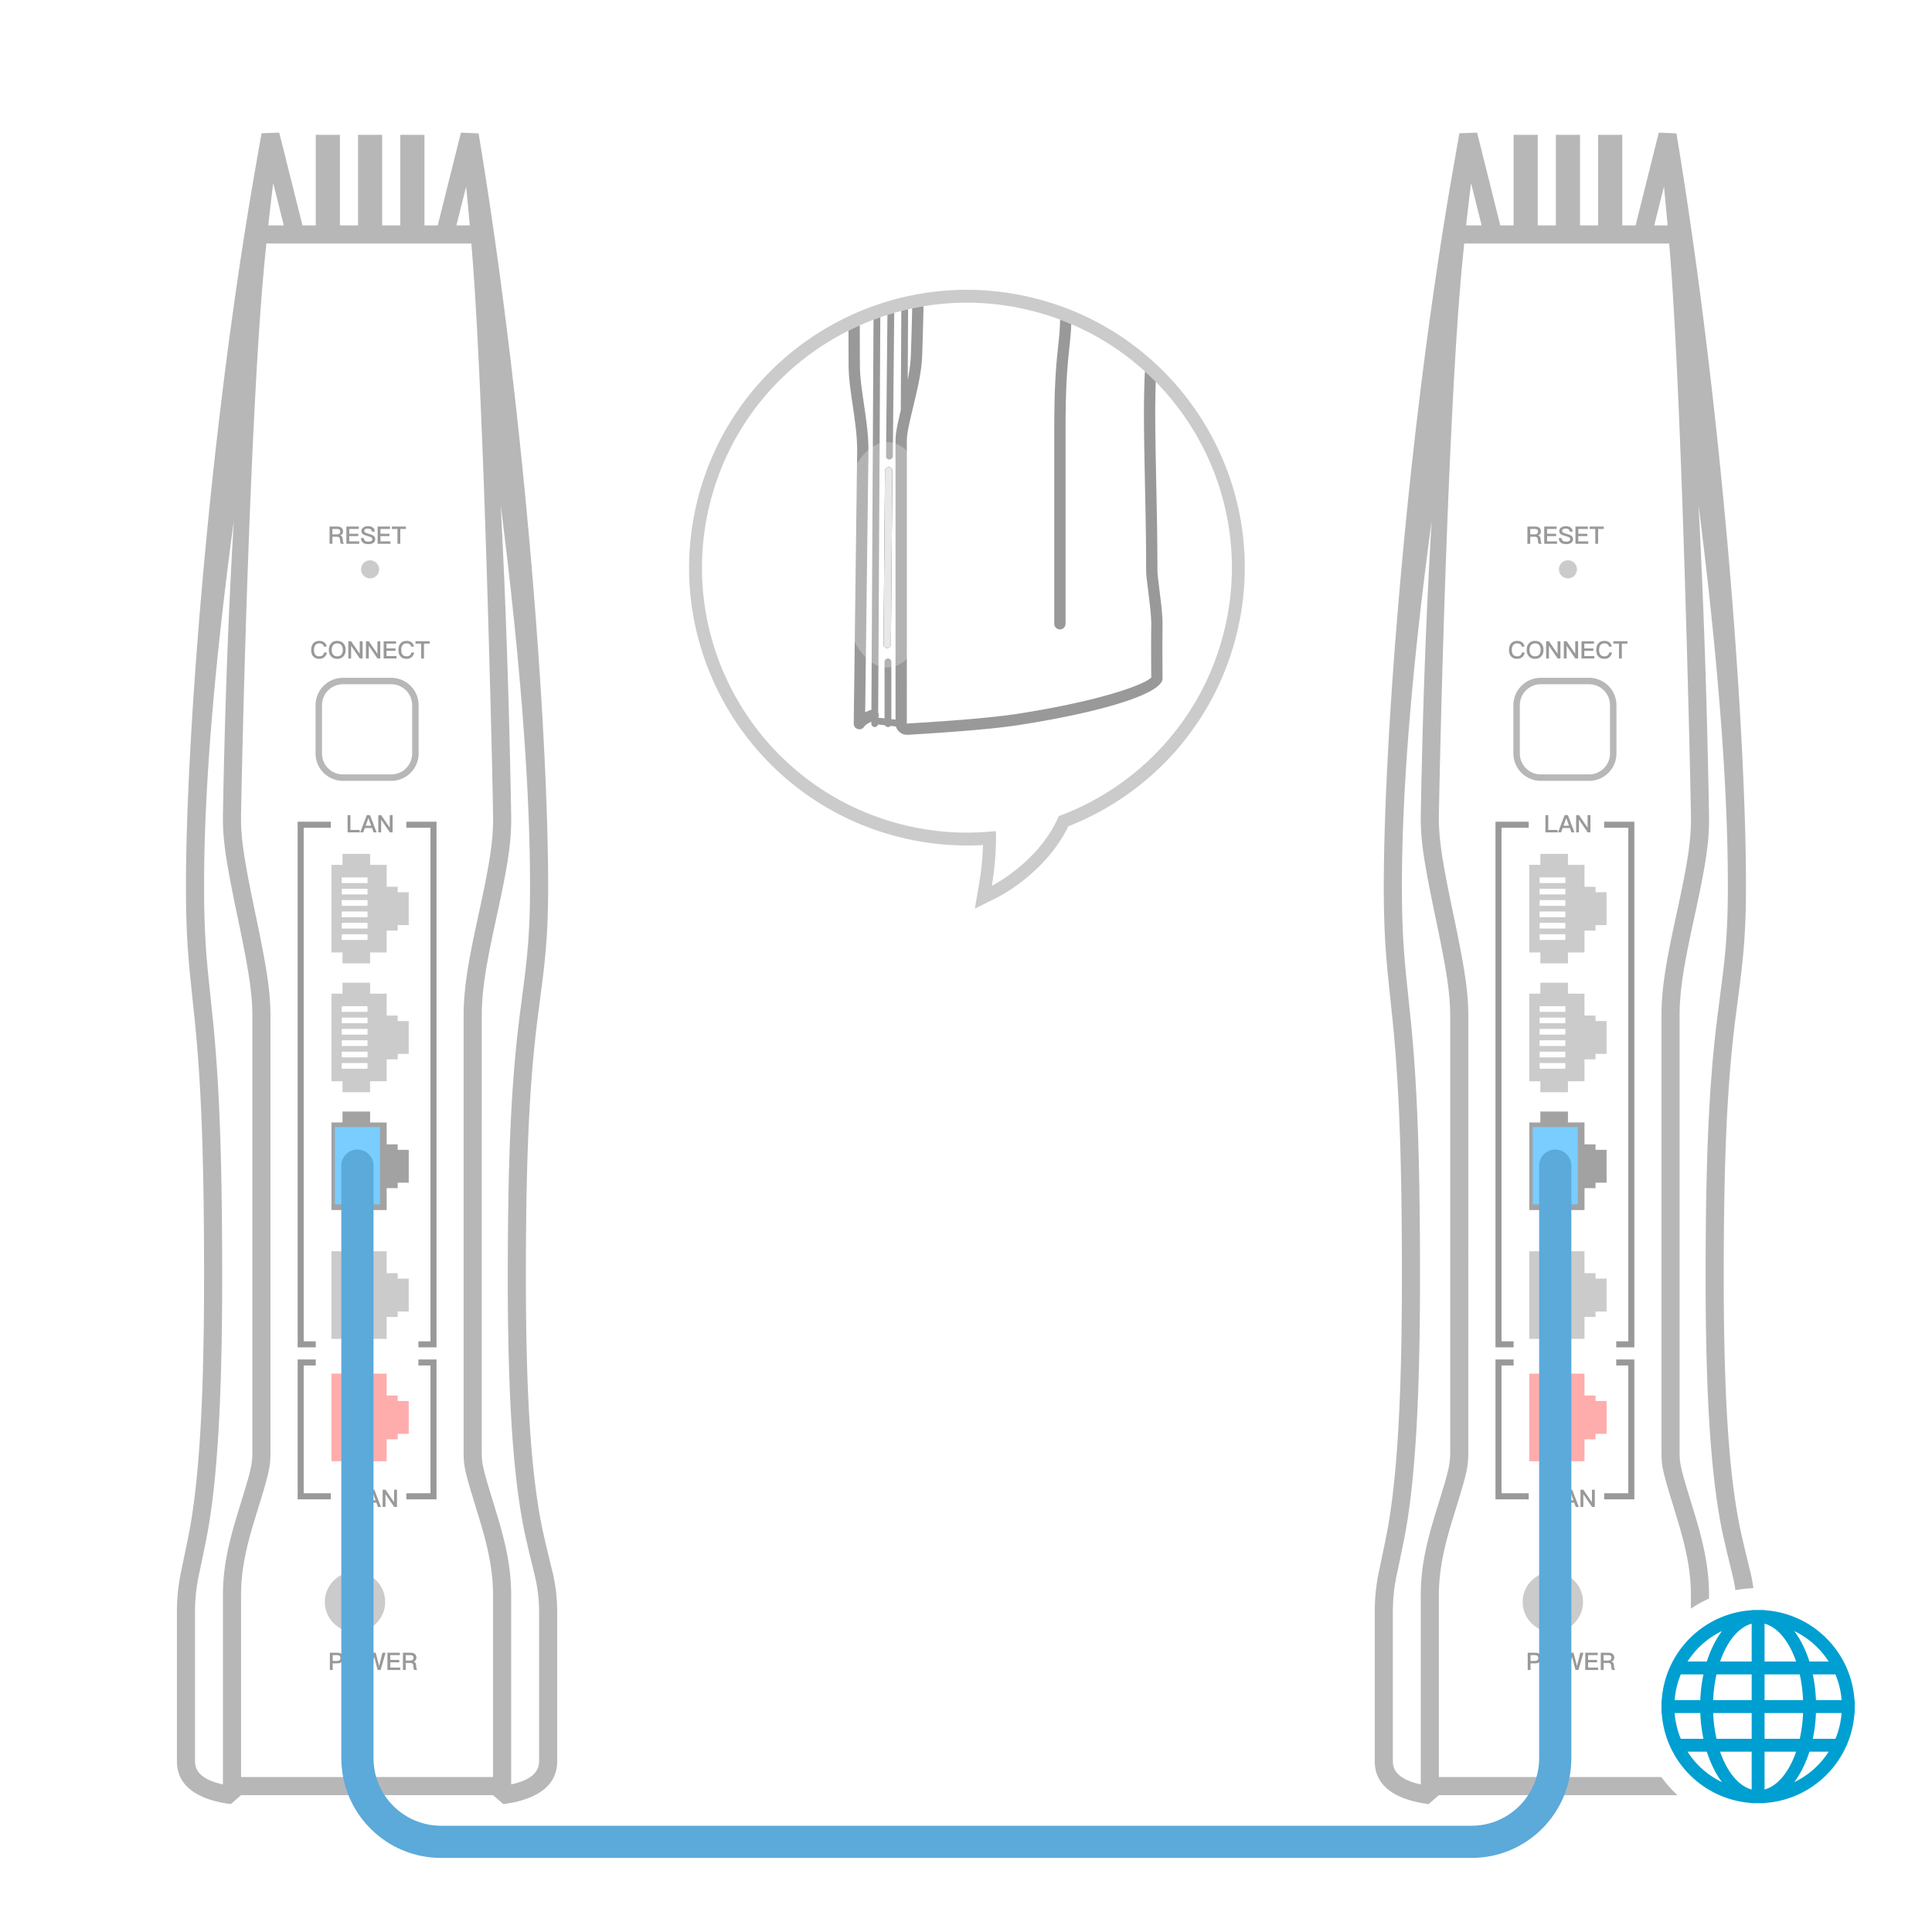 <svg width="300" height="300" xmlns="http://www.w3.org/2000/svg" xmlns:xlink="http://www.w3.org/1999/xlink"><defs><filter x="-438.2%" y="-21.4%" width="976.4%" height="142.8%" filterUnits="objectBoundingBox" id="a"><feOffset in="SourceAlpha" result="shadowOffsetOuter1"/><feGaussianBlur stdDeviation="2" in="shadowOffsetOuter1" result="shadowBlurOuter1"/><feColorMatrix values="0 0 0 0 1 0 0 0 0 1 0 0 0 0 1 0 0 0 0.976 0" in="shadowBlurOuter1"/></filter><filter x="-112.5%" y="-51.4%" width="325%" height="202.9%" filterUnits="objectBoundingBox" id="c"><feGaussianBlur stdDeviation="6" in="SourceGraphic"/></filter><path d="M31 27.545a.57.57 0 0 1 .559.483l.007.093-.229 26.929a.57.57 0 0 1-1.134.083l-.007-.093.229-26.93a.57.57 0 0 1 .575-.565Z" id="b"/></defs><g fill="none" fill-rule="evenodd"><g transform="translate(27.469 20.596)"><path d="m44.104 0 2.743.114.428 2.623C54.189 45.389 57.647 93.49 57.647 117.06c0 5.215-.218 8.927-.721 13.267l-.188 1.55-.83 6.455-.194 1.673-.14 1.298-.09.878c-.821 8.254-1.25 18.039-1.29 33.017l-.004 2.4.007 3.014.017 2.308c.146 15.626.955 25.633 2.32 32.815l.133.683.178.83c.557 2.533 1.525 6.408 1.59 6.707.422 1.98.618 3.743.618 5.946v22.981c0 3.74-2.989 5.944-8.368 6.665l-1.593-1.393H9.961l-1.593 1.393c-5.27-.706-8.245-2.836-8.364-6.438L0 252.882v-22.98c0-1.991.14-3.618.439-5.377l.112-.62.976-4.671c.188-.929.368-1.839.501-2.567l.101-.572.161-.99.162-1.075.158-1.135c.927-6.947 1.477-16.32 1.588-29.978l.014-2.304.007-3.015-.003-2.415-.012-3.137c-.076-13.77-.447-22.942-1.117-30.816l-.112-1.28-.195-2.04-.496-4.739-.298-2.93-.11-1.215-.102-1.263c-.24-3.136-.354-6.157-.367-9.973v-1.455C1.481 93.512 5.02 46.905 12.022 6.493l.66-3.775.465-2.624L15.896 0l3.6 14.403h2.067V.34h3.75v14.062h2.812V.34h3.75v14.062h2.813V.34h3.75v14.062h2.065L44.104 0ZM8.664 63.19l.168-2.876-.118.87C5.77 83.244 4.272 101.61 4.22 116.278v1.535c.016 4.44.171 7.77.506 11.506l.06.664.126 1.288.746 7.17.123 1.313c.732 8.087 1.14 17.372 1.23 31.5l.016 3.176.004 3.168-.006 3.081-.015 2.295c-.123 15.037-.777 24.967-1.889 32.228l-.054.35-.165 1.01-.158.884-.176.92c-.189.966-.41 2.048-.615 3.032l-.639 3.03-.101.563a27.33 27.33 0 0 0-.397 4.371l-.003.54v22.98c0 1.647 1.19 2.823 3.902 3.501l.277.067.156.034v-28.83c-.048-4.055.58-7.523 1.987-12.269l.18-.6 1.239-4.048.26-.875c.66-2.266.845-3.216.891-4.336l.013-.574v-67.736l-.004-.534c-.046-2.856-.466-5.827-1.48-10.92l-.3-1.49-1.05-5.073-.465-2.344-.185-.972c-.796-4.247-1.1-6.853-1.09-9.517l.005-.521.031-1.707.072-3.518.08-3.477c.28-11.517.696-22.33 1.249-32.44l.084-1.512Zm41.614-5.389.193 3.764.14 2.907c.573 12.194.993 25.413 1.262 39.658l.032 1.715c.072 4.022-.43 7.377-1.991 14.66l-.648 2.994c-1.322 6.134-1.897 9.787-1.93 13.39l.001 68.253.01.374.012.234c.071 1.162.344 2.262 1.335 5.539l1.045 3.423c1.527 5.073 2.216 8.716 2.166 12.943v28.829l.157-.034c2.907-.667 4.179-1.866 4.179-3.568v-22.98c0-1.819-.145-3.279-.458-4.876l-.13-.618-.934-3.858-.428-1.836a80.97 80.97 0 0 1-.416-1.913l-.168-.875-.126-.696c-1.43-8.105-2.204-19.523-2.204-37.632l.004-2.391.014-3.154.02-2.347c.135-13.302.635-22.22 1.506-30.029l.236-2.015.827-6.423.148-1.23c.441-3.813.657-7.113.696-11.453l.006-1.496-.005-1.566-.015-1.593c-.178-14.202-1.54-31.689-4.083-52.458l-.453-3.642Zm-4.556-40.586H13.895l-.213 2.099c-1.817 18.311-3.01 54.867-3.58 79.665l-.064 2.93-.077 3.986-.005.458c-.01 2.975.415 5.978 1.583 11.785l.284 1.39.678 3.263.39 1.91.204 1.026c.982 4.994 1.391 7.99 1.433 10.973l.003.516-.001 67.84-.005.341c-.034 1.606-.237 2.667-1.206 5.911l-.312 1.035-.825 2.683c-1.522 4.926-2.217 8.307-2.223 12.165l.002.447v27.702h39.131v-27.702c.047-3.903-.596-7.3-2.05-12.129l-1.316-4.32-.278-.945-.256-.902c-.585-2.123-.663-2.93-.67-4.369v-67.757c0-3.852.558-7.578 1.873-13.742l.855-3.963.486-2.327.197-.984c.91-4.618 1.213-7.295 1.16-10.305l-.077-4.035-.088-4.083-.103-4.334c-.592-23.416-1.627-58.826-3.103-76.228Zm-30.767-9.38a458.813 458.813 0 0 0-.762 6.568h2.404l-1.642-6.568Zm29.954.542-1.506 6.026h2.074a594.35 594.35 0 0 0-.423-4.544l-.145-1.482Z" fill-opacity=".7" fill="#999" fill-rule="nonzero"/><path d="M33.281 84.654h-7.5a4.25 4.25 0 0 0-4.25 4.25v7.5a4.25 4.25 0 0 0 4.25 4.25h7.5a4.25 4.25 0 0 0 4.25-4.25v-7.5a4.25 4.25 0 0 0-4.25-4.25Zm-7.5 1h7.5a3.25 3.25 0 0 1 3.25 3.25v7.5a3.25 3.25 0 0 1-3.25 3.25h-7.5a3.25 3.25 0 0 1-3.25-3.25v-7.5a3.25 3.25 0 0 1 3.25-3.25Z" fill-opacity=".7" fill="#999" fill-rule="nonzero"/><path d="M22.133 81.706c.288 0 .536-.082.742-.247.221-.177.36-.42.42-.735h-.428c-.052.202-.142.356-.27.457a.765.765 0 0 1-.468.139c-.293 0-.51-.094-.649-.274-.128-.169-.191-.412-.191-.727 0-.308.063-.548.195-.72.142-.195.352-.29.633-.29.188 0 .342.038.462.12.123.083.206.21.251.387h.428a.988.988 0 0 0-.353-.645c-.203-.165-.465-.247-.78-.247-.427 0-.754.138-.979.423-.198.248-.296.574-.296.972 0 .405.094.727.285.967.217.278.551.42.997.42Zm2.763 0c.409 0 .732-.131.968-.394.225-.25.337-.58.337-.993 0-.413-.112-.747-.337-.998-.236-.266-.559-.397-.968-.397-.412 0-.735.13-.967.4-.225.256-.334.586-.334.995 0 .405.109.735.334.99.232.262.555.397.967.397Zm0-.386c-.277 0-.495-.094-.645-.278-.146-.18-.217-.42-.217-.723 0-.308.071-.548.217-.728.154-.187.368-.281.645-.281.278 0 .491.086.642.266.146.18.22.428.22.743s-.074.558-.22.735c-.15.176-.364.266-.642.266Zm2.156.334v-1.958h.015l1.34 1.958h.427v-2.678h-.443v1.931h-.015l-1.324-1.93h-.438v2.677h.438Zm2.745 0v-1.958h.015l1.34 1.958h.427v-2.678h-.443v1.931h-.015l-1.323-1.93h-.44v2.677h.44Zm4.302 0v-.375h-1.556v-.81h1.402v-.375h-1.403v-.743h1.493v-.375h-1.931v2.678h1.995Zm1.582.052c.289 0 .537-.082.743-.247.221-.177.36-.42.42-.735h-.428c-.052.202-.142.356-.27.457a.765.765 0 0 1-.468.139c-.293 0-.51-.094-.65-.274-.127-.169-.19-.412-.19-.727 0-.308.063-.548.194-.72.143-.195.353-.29.634-.29.188 0 .342.038.462.12.123.083.206.21.25.387h.428a.988.988 0 0 0-.352-.645c-.203-.165-.465-.247-.78-.247-.428 0-.754.138-.979.423-.199.248-.296.574-.296.972 0 .405.093.727.285.967.217.278.551.42.997.42Zm2.685-.052V79.35h.878v-.375H37.05v.375h.878v2.303h.438ZM26.824 213.404l.525-2.014h.015l.521 2.014h.465l.772-2.678h-.494l-.503 2.036h-.015l-.529-2.036h-.453l-.53 2.036h-.014l-.503-2.036h-.495l.769 2.678h.469Zm2.786 0 .244-.672h1.121l.244.672h.468l-1.023-2.678h-.499l-1.024 2.678h.469Zm1.234-1.032h-.859l.424-1.173h.015l.42 1.173Zm1.545 1.032v-1.958h.015l1.338 1.958h.428v-2.678h-.443v1.931h-.014l-1.324-1.93h-.439v2.677h.439ZM28.39 108.654v-.375h-1.448v-2.303h-.435v2.678h1.882Zm.543 0 .244-.672h1.121l.244.672h.469l-1.024-2.678h-.499l-1.024 2.678h.47Zm1.234-1.032h-.859l.424-1.173h.015l.42 1.173Zm1.545 1.032v-1.958h.015l1.339 1.958h.427v-2.678h-.442v1.931h-.015l-1.324-1.93h-.439v2.677h.439ZM24.191 238.716v-1.027h.664c.652 0 .979-.278.979-.83 0-.547-.326-.82-.971-.82h-1.11v2.677h.438Zm.638-1.402h-.638v-.9h.638c.191 0 .334.033.424.105.09.067.138.18.138.34 0 .162-.045.278-.135.35-.09.067-.232.105-.427.105Zm2.569 1.455c.408 0 .73-.132.967-.394.225-.251.338-.581.338-.994 0-.412-.113-.746-.338-.997-.236-.267-.559-.398-.967-.398-.413 0-.735.131-.968.401-.225.255-.334.585-.334.994 0 .405.109.735.334.99.233.263.555.398.968.398Zm0-.387c-.278 0-.495-.093-.645-.277-.147-.18-.218-.42-.218-.724 0-.307.071-.547.218-.727.153-.188.367-.282.645-.282.277 0 .49.087.64.267.147.18.222.427.222.742s-.075.559-.221.735c-.15.176-.364.266-.642.266Zm2.71.334.526-2.014h.015l.521 2.014h.465l.772-2.677h-.494l-.503 2.036h-.015l-.529-2.036h-.453l-.53 2.036h-.014l-.503-2.036h-.495l.769 2.677h.469Zm4.576 0v-.375h-1.556v-.81h1.402v-.375h-1.403v-.742h1.493v-.375h-1.931v2.677h1.995Zm.851 0v-1.091h.694c.15 0 .266.03.345.097.075.064.12.17.135.315l.033.33c.016.15.053.267.117.35h.476a.651.651 0 0 1-.161-.395l-.045-.43c-.03-.263-.161-.417-.394-.47v-.007a.582.582 0 0 0 .341-.236.638.638 0 0 0 .113-.372c0-.255-.087-.45-.252-.585-.157-.123-.374-.183-.648-.183h-1.193v2.677h.439Zm.694-1.466h-.694v-.836h.694c.18 0 .311.03.394.097.082.064.123.169.123.315 0 .135-.041.24-.123.315-.09.071-.222.109-.394.109ZM24.144 63.841V62.75h.694c.15 0 .266.03.345.097.075.064.12.17.135.315l.034.33c.015.15.052.267.116.35h.476a.651.651 0 0 1-.16-.395l-.046-.43c-.03-.263-.161-.417-.394-.47v-.007a.582.582 0 0 0 .342-.236.638.638 0 0 0 .112-.372c0-.255-.086-.45-.251-.585-.158-.123-.375-.183-.649-.183h-1.192v2.677h.438Zm.694-1.466h-.694v-.836h.694c.18 0 .311.03.394.097.082.064.124.169.124.315 0 .135-.042.24-.124.315-.09.071-.221.109-.394.109Zm3.476 1.466v-.375h-1.556v-.81h1.403v-.375h-1.403v-.742h1.493v-.375h-1.932v2.677h1.995Zm1.403.053c.341 0 .607-.072.795-.207a.672.672 0 0 0 .281-.57c0-.247-.116-.438-.349-.577-.105-.06-.337-.15-.7-.263a3.768 3.768 0 0 1-.458-.165c-.128-.067-.188-.16-.188-.273 0-.128.053-.222.165-.278.09-.049.218-.071.386-.071.195 0 .345.034.443.109.097.07.169.19.206.356h.435c-.026-.293-.135-.51-.322-.649-.177-.131-.424-.195-.74-.195-.288 0-.524.064-.712.195a.635.635 0 0 0-.3.559c0 .236.102.416.308.54.079.045.285.12.615.225.296.09.469.15.521.176.165.083.251.195.251.338 0 .112-.06.198-.172.266a.953.953 0 0 1-.465.097c-.221 0-.383-.04-.488-.116-.116-.086-.187-.232-.217-.435h-.435c.019.341.142.589.367.746.184.128.443.192.773.192Zm3.446-.053v-.375h-1.556v-.81h1.402v-.375h-1.402v-.742h1.492v-.375h-1.93v2.677h1.994Zm1.523 0V61.54h.877v-.375H33.37v.375h.878v2.302h.439Z" fill="#999" fill-rule="nonzero"/><circle fill-opacity=".5" fill="#999" cx="30" cy="67.81" r="1.406"/><circle fill-opacity=".5" fill="#999" cx="27.656" cy="228.154" r="4.688"/><path d="M30 172v1.699l2.571.001.001 3.399 1.714.001v.85H36v5.1h-1.714v.85l-1.714-.001v3.401L30 187.299V189h-4.286l.001-1.701L24 187.3v-13.6l1.715-.001V172H30Zm-.4 12.474h-4v.883h4v-.883Zm0-1.766h-4v.883h4v-.883Zm0-1.766h-4v.883h4v-.883Zm0-1.767h-4v.883h4v-.883Zm0-1.766h-4v.883h4v-.883Zm0-1.766h-4v.883h4v-.883Z" fill-opacity=".5" fill="#999"/><path d="M30 152v1.699l2.571.001.001 3.399 1.714.001v.85H36v5.1h-1.714v.85l-1.714-.001v3.401L30 167.299V169h-4.286l.001-1.701L24 167.3v-13.6l1.715-.001V152H30Zm-.4 12.474h-4v.883h4v-.883Zm0-1.766h-4v.883h4v-.883Zm0-1.766h-4v.883h4v-.883Zm0-1.767h-4v.883h4v-.883Zm0-1.766h-4v.883h4v-.883Zm0-1.766h-4v.883h4v-.883Z" fill="#A2A2A2"/><path d="M30 132v1.699l2.571.001.001 3.399 1.714.001v.85H36v5.1h-1.714v.85l-1.714-.001v3.401L30 147.299V149h-4.286l.001-1.701L24 147.3v-13.6l1.715-.001V132H30Zm-.4 12.474h-4v.883h4v-.883Zm0-1.766h-4v.883h4v-.883Zm0-1.766h-4v.883h4v-.883Zm0-1.767h-4v.883h4v-.883Zm0-1.766h-4v.883h4v-.883Zm0-1.766h-4v.883h4v-.883ZM30 112v1.699l2.571.001.001 3.399 1.714.001v.85H36v5.1h-1.714v.85l-1.714-.001v3.401L30 127.299V129h-4.286l.001-1.701L24 127.3v-13.6l1.715-.001V112H30Zm-.4 12.474h-4v.883h4v-.883Zm0-1.766h-4v.883h4v-.883Zm0-1.766h-4v.883h4v-.883Zm0-1.767h-4v.883h4v-.883Zm0-1.766h-4v.883h4v-.883Zm0-1.766h-4v.883h4v-.883Z" fill-opacity=".5" fill="#999"/><path d="M30 191v1.699l2.571.001.001 3.399 1.714.001v.85H36v5.1h-1.714v.85l-1.714-.001v3.401L30 206.299V208h-4.286l.001-1.701L24 206.3v-13.6l1.715-.001V191H30Zm-.4 12.474h-4v.883h4v-.883Zm0-1.766h-4v.883h4v-.883Zm0-1.766h-4v.883h4v-.883Zm0-1.767h-4v.883h4v-.883Zm0-1.766h-4v.883h4v-.883Zm0-1.766h-4v.883h4v-.883Z" fill-opacity=".5" fill="#FF5B5B"/><path fill="#999" fill-rule="nonzero" d="M21.563 190.497v.938l-1.876-.001v19.844h4.22v.938H18.75v-21.719zM40.313 190.497v21.72h-4.688v-.938l3.75-.001v-19.844H37.5v-.937zM21.563 188.622v-.937h-1.876v-79.75h4.22v-.938H18.75v81.625zM40.313 188.622v-81.625h-4.688v.938h3.75v79.75H37.5v.937z"/></g><g transform="translate(213.469 20.596)"><path d="m44.104 0 2.743.114.428 2.623C54.189 45.389 57.647 93.49 57.647 117.06c0 5.215-.218 8.927-.721 13.267l-.188 1.55-.83 6.455-.194 1.673-.14 1.298-.09.878c-.821 8.254-1.25 18.039-1.29 33.017l-.004 2.4.007 3.014.017 2.308c.146 15.626.955 25.633 2.32 32.815l.133.683.178.83c.557 2.533 1.525 6.408 1.59 6.707.15.704.27 1.38.365 2.058-.953.035-1.886.143-2.796.317-.06-.43-.134-.862-.221-1.304l-.13-.618-.934-3.858-.428-1.836a80.97 80.97 0 0 1-.416-1.913l-.168-.875-.126-.696c-1.43-8.105-2.204-19.523-2.204-37.632l.004-2.391.014-3.154.02-2.347c.135-13.302.635-22.22 1.506-30.029l.236-2.015.827-6.423.148-1.23c.441-3.813.657-7.113.696-11.453l.006-1.496-.005-1.566-.015-1.593c-.178-14.202-1.54-31.689-4.083-52.458l-.453-3.642.193 3.764.14 2.907c.573 12.194.993 25.413 1.262 39.658l.032 1.715c.072 4.022-.43 7.377-1.991 14.66l-.648 2.994c-1.322 6.134-1.897 9.787-1.93 13.39l.001 68.253.01.374.012.234c.071 1.162.344 2.262 1.335 5.539l1.045 3.423c1.524 5.062 2.213 8.7 2.166 12.915-.987.444-1.927.973-2.813 1.576v-1.565c.047-3.903-.596-7.3-2.05-12.129l-1.316-4.32-.278-.945-.256-.902c-.585-2.123-.663-2.93-.67-4.369v-67.757c0-3.852.558-7.578 1.873-13.742l.855-3.963.486-2.327.197-.984c.91-4.618 1.213-7.295 1.16-10.305l-.077-4.035-.088-4.083-.103-4.334c-.592-23.416-1.627-58.826-3.103-76.228H13.895l-.213 2.099C12.65 29.718 11.82 46.012 11.19 62.693l-.111 3.005c-.424 11.695-.75 23.418-.976 33.281l-.064 2.93-.077 3.986-.005.458c-.01 2.975.415 5.978 1.583 11.785l.284 1.39.678 3.263.39 1.91.204 1.026c.982 4.994 1.391 7.99 1.433 10.973l.003.516-.001 67.84-.005.341c-.034 1.606-.237 2.667-1.206 5.911l-.312 1.035-.825 2.683c-1.522 4.926-2.217 8.307-2.223 12.165l.002.447v27.702h34.546a18.605 18.605 0 0 0 2.51 2.813H9.96l-1.593 1.394c-5.27-.706-8.245-2.836-8.364-6.438L0 252.882v-22.98c0-1.991.14-3.618.439-5.377l.112-.62.976-4.671c.188-.929.368-1.839.501-2.567l.101-.572.161-.99.162-1.075.158-1.135c.927-6.947 1.477-16.32 1.588-29.978l.014-2.304.007-3.015-.003-2.415-.012-3.137c-.076-13.77-.447-22.942-1.117-30.816l-.112-1.28-.195-2.04-.496-4.739-.298-2.93-.11-1.215-.102-1.263c-.24-3.136-.354-6.157-.367-9.973v-1.455C1.481 93.512 5.02 46.905 12.022 6.493l.66-3.775.465-2.624L15.896 0l3.6 14.403h2.067V.34h3.75v14.062h2.812V.34h3.75v14.062h2.813V.34h3.75v14.062h2.065L44.104 0ZM8.832 60.314l-.118.87C5.77 83.244 4.272 101.61 4.22 116.278v1.535c.016 4.44.171 7.77.506 11.506l.06.664.126 1.288.746 7.17.123 1.313c.732 8.087 1.14 17.372 1.23 31.5l.016 3.176.004 3.168-.006 3.081-.015 2.295c-.123 15.037-.777 24.967-1.889 32.228l-.054.35-.165 1.01-.158.884-.176.92c-.189.966-.41 2.048-.615 3.032l-.639 3.03-.101.563a27.33 27.33 0 0 0-.397 4.371l-.003.54v22.98c0 1.647 1.19 2.823 3.902 3.501l.277.067.156.034v-28.83c-.048-4.055.58-7.523 1.987-12.269l.18-.6 1.239-4.048.26-.875c.66-2.266.845-3.216.891-4.336l.013-.574v-67.736l-.004-.534c-.046-2.856-.466-5.827-1.48-10.92l-.3-1.49-1.05-5.073-.465-2.344-.185-.972c-.796-4.247-1.1-6.853-1.09-9.517l.005-.521.031-1.707.072-3.518.08-3.477c.28-11.517.696-22.33 1.249-32.44l.084-1.512.167-2.877Zm6.123-52.48a458.813 458.813 0 0 0-.762 6.57l2.404-.001-1.642-6.568Zm29.954.543-1.506 6.026h2.074a594.35 594.35 0 0 0-.423-4.544l-.145-1.482Z" fill-opacity=".7" fill="#999" fill-rule="nonzero"/><path d="M33.281 84.654h-7.5a4.25 4.25 0 0 0-4.25 4.25v7.5a4.25 4.25 0 0 0 4.25 4.25h7.5a4.25 4.25 0 0 0 4.25-4.25v-7.5a4.25 4.25 0 0 0-4.25-4.25Zm-7.5 1h7.5a3.25 3.25 0 0 1 3.25 3.25v7.5a3.25 3.25 0 0 1-3.25 3.25h-7.5a3.25 3.25 0 0 1-3.25-3.25v-7.5a3.25 3.25 0 0 1 3.25-3.25Z" fill-opacity=".7" fill="#999" fill-rule="nonzero"/><path d="M22.133 81.706c.288 0 .536-.082.742-.247.221-.177.36-.42.42-.735h-.428c-.052.202-.142.356-.27.457a.765.765 0 0 1-.468.139c-.293 0-.51-.094-.649-.274-.128-.169-.191-.412-.191-.727 0-.308.063-.548.195-.72.142-.195.352-.29.633-.29.188 0 .342.038.462.12.123.083.206.21.251.387h.428a.988.988 0 0 0-.353-.645c-.203-.165-.465-.247-.78-.247-.427 0-.754.138-.979.423-.198.248-.296.574-.296.972 0 .405.094.727.285.967.217.278.551.42.997.42Zm2.763 0c.409 0 .732-.131.968-.394.225-.25.337-.58.337-.993 0-.413-.112-.747-.337-.998-.236-.266-.559-.397-.968-.397-.412 0-.735.13-.967.4-.225.256-.334.586-.334.995 0 .405.109.735.334.99.232.262.555.397.967.397Zm0-.386c-.277 0-.495-.094-.645-.278-.146-.18-.217-.42-.217-.723 0-.308.071-.548.217-.728.154-.187.368-.281.645-.281.278 0 .491.086.642.266.146.18.22.428.22.743s-.074.558-.22.735c-.15.176-.364.266-.642.266Zm2.156.334v-1.958h.015l1.34 1.958h.427v-2.678h-.443v1.931h-.015l-1.324-1.93h-.438v2.677h.438Zm2.745 0v-1.958h.015l1.34 1.958h.427v-2.678h-.443v1.931h-.015l-1.323-1.93h-.44v2.677h.44Zm4.302 0v-.375h-1.556v-.81h1.402v-.375h-1.403v-.743h1.493v-.375h-1.931v2.678h1.995Zm1.582.052c.289 0 .537-.082.743-.247.221-.177.36-.42.42-.735h-.428c-.052.202-.142.356-.27.457a.765.765 0 0 1-.468.139c-.293 0-.51-.094-.65-.274-.127-.169-.19-.412-.19-.727 0-.308.063-.548.194-.72.143-.195.353-.29.634-.29.188 0 .342.038.462.12.123.083.206.21.25.387h.428a.988.988 0 0 0-.352-.645c-.203-.165-.465-.247-.78-.247-.428 0-.754.138-.979.423-.199.248-.296.574-.296.972 0 .405.093.727.285.967.217.278.551.42.997.42Zm2.685-.052V79.35h.878v-.375H37.05v.375h.878v2.303h.438ZM26.824 213.404l.525-2.014h.015l.521 2.014h.465l.772-2.678h-.494l-.503 2.036h-.015l-.529-2.036h-.453l-.53 2.036h-.014l-.503-2.036h-.495l.769 2.678h.469Zm2.786 0 .244-.672h1.121l.244.672h.468l-1.023-2.678h-.499l-1.024 2.678h.469Zm1.234-1.032h-.859l.424-1.173h.015l.42 1.173Zm1.545 1.032v-1.958h.015l1.338 1.958h.428v-2.678h-.443v1.931h-.014l-1.324-1.93h-.439v2.677h.439ZM28.39 108.654v-.375h-1.448v-2.303h-.435v2.678h1.882Zm.543 0 .244-.672h1.121l.244.672h.469l-1.024-2.678h-.499l-1.024 2.678h.47Zm1.234-1.032h-.859l.424-1.173h.015l.42 1.173Zm1.545 1.032v-1.958h.015l1.339 1.958h.427v-2.678h-.442v1.931h-.015l-1.324-1.93h-.439v2.677h.439ZM24.191 238.716v-1.027h.664c.652 0 .979-.278.979-.83 0-.547-.326-.82-.971-.82h-1.11v2.677h.438Zm.638-1.402h-.638v-.9h.638c.191 0 .334.033.424.105.09.067.138.18.138.34 0 .162-.045.278-.135.35-.09.067-.232.105-.427.105Zm2.569 1.455c.408 0 .73-.132.967-.394.225-.251.338-.581.338-.994 0-.412-.113-.746-.338-.997-.236-.267-.559-.398-.967-.398-.413 0-.735.131-.968.401-.225.255-.334.585-.334.994 0 .405.109.735.334.99.233.263.555.398.968.398Zm0-.387c-.278 0-.495-.093-.645-.277-.147-.18-.218-.42-.218-.724 0-.307.071-.547.218-.727.153-.188.367-.282.645-.282.277 0 .49.087.64.267.147.18.222.427.222.742s-.075.559-.221.735c-.15.176-.364.266-.642.266Zm2.71.334.526-2.014h.015l.521 2.014h.465l.772-2.677h-.494l-.503 2.036h-.015l-.529-2.036h-.453l-.53 2.036h-.014l-.503-2.036h-.495l.769 2.677h.469Zm4.576 0v-.375h-1.556v-.81h1.402v-.375h-1.403v-.742h1.493v-.375h-1.931v2.677h1.995Zm.851 0v-1.091h.694c.15 0 .266.03.345.097.075.064.12.17.135.315l.033.33c.016.15.053.267.117.35h.476a.651.651 0 0 1-.161-.395l-.045-.43c-.03-.263-.161-.417-.394-.47v-.007a.582.582 0 0 0 .341-.236.638.638 0 0 0 .113-.372c0-.255-.087-.45-.252-.585-.157-.123-.374-.183-.648-.183h-1.193v2.677h.439Zm.694-1.466h-.694v-.836h.694c.18 0 .311.03.394.097.082.064.123.169.123.315 0 .135-.041.24-.123.315-.09.071-.222.109-.394.109ZM24.144 63.841V62.75h.694c.15 0 .266.03.345.097.075.064.12.17.135.315l.034.33c.015.15.052.267.116.35h.476a.651.651 0 0 1-.16-.395l-.046-.43c-.03-.263-.161-.417-.394-.47v-.007a.582.582 0 0 0 .342-.236.638.638 0 0 0 .112-.372c0-.255-.086-.45-.251-.585-.158-.123-.375-.183-.649-.183h-1.192v2.677h.438Zm.694-1.466h-.694v-.836h.694c.18 0 .311.03.394.097.082.064.124.169.124.315 0 .135-.042.24-.124.315-.09.071-.221.109-.394.109Zm3.476 1.466v-.375h-1.556v-.81h1.403v-.375h-1.403v-.742h1.493v-.375h-1.932v2.677h1.995Zm1.403.053c.341 0 .607-.072.795-.207a.672.672 0 0 0 .281-.57c0-.247-.116-.438-.349-.577-.105-.06-.337-.15-.7-.263a3.768 3.768 0 0 1-.458-.165c-.128-.067-.188-.16-.188-.273 0-.128.053-.222.165-.278.09-.049.218-.071.386-.071.195 0 .345.034.443.109.097.07.169.19.206.356h.435c-.026-.293-.135-.51-.322-.649-.177-.131-.424-.195-.74-.195-.288 0-.524.064-.712.195a.635.635 0 0 0-.3.559c0 .236.102.416.308.54.079.045.285.12.615.225.296.09.469.15.521.176.165.083.251.195.251.338 0 .112-.06.198-.172.266a.953.953 0 0 1-.465.097c-.221 0-.383-.04-.488-.116-.116-.086-.187-.232-.217-.435h-.435c.019.341.142.589.367.746.184.128.443.192.773.192Zm3.446-.053v-.375h-1.556v-.81h1.402v-.375h-1.402v-.742h1.492v-.375h-1.93v2.677h1.994Zm1.523 0V61.54h.877v-.375H33.37v.375h.878v2.302h.439Z" fill="#999" fill-rule="nonzero"/><circle fill-opacity=".5" fill="#999" cx="30" cy="67.81" r="1.406"/><circle fill-opacity=".5" fill="#999" cx="27.656" cy="228.154" r="4.688"/><path d="M30 172v1.699l2.571.001.001 3.399 1.714.001v.85H36v5.1h-1.714v.85l-1.714-.001v3.401L30 187.299V189h-4.286l.001-1.701L24 187.3v-13.6l1.715-.001V172H30Zm-.4 12.474h-4v.883h4v-.883Zm0-1.766h-4v.883h4v-.883Zm0-1.766h-4v.883h4v-.883Zm0-1.767h-4v.883h4v-.883Zm0-1.766h-4v.883h4v-.883Zm0-1.766h-4v.883h4v-.883Z" fill-opacity=".5" fill="#999"/><path d="M30 152v1.699l2.571.001.001 3.399 1.714.001v.85H36v5.1h-1.714v.85l-1.714-.001v3.401L30 167.299V169h-4.286l.001-1.701L24 167.3v-13.6l1.715-.001V152H30Zm-.4 12.474h-4v.883h4v-.883Zm0-1.766h-4v.883h4v-.883Zm0-1.766h-4v.883h4v-.883Zm0-1.767h-4v.883h4v-.883Zm0-1.766h-4v.883h4v-.883Zm0-1.766h-4v.883h4v-.883Z" fill="#A2A2A2"/><path d="M30 132v1.699l2.571.001.001 3.399 1.714.001v.85H36v5.1h-1.714v.85l-1.714-.001v3.401L30 147.299V149h-4.286l.001-1.701L24 147.3v-13.6l1.715-.001V132H30Zm-.4 12.474h-4v.883h4v-.883Zm0-1.766h-4v.883h4v-.883Zm0-1.766h-4v.883h4v-.883Zm0-1.767h-4v.883h4v-.883Zm0-1.766h-4v.883h4v-.883Zm0-1.766h-4v.883h4v-.883ZM30 112v1.699l2.571.001.001 3.399 1.714.001v.85H36v5.1h-1.714v.85l-1.714-.001v3.401L30 127.299V129h-4.286l.001-1.701L24 127.3v-13.6l1.715-.001V112H30Zm-.4 12.474h-4v.883h4v-.883Zm0-1.766h-4v.883h4v-.883Zm0-1.766h-4v.883h4v-.883Zm0-1.767h-4v.883h4v-.883Zm0-1.766h-4v.883h4v-.883Zm0-1.766h-4v.883h4v-.883Z" fill-opacity=".5" fill="#999"/><path d="M30 191v1.699l2.571.001.001 3.399 1.714.001v.85H36v5.1h-1.714v.85l-1.714-.001v3.401L30 206.299V208h-4.286l.001-1.701L24 206.3v-13.6l1.715-.001V191H30Zm-.4 12.474h-4v.883h4v-.883Zm0-1.766h-4v.883h4v-.883Zm0-1.766h-4v.883h4v-.883Zm0-1.767h-4v.883h4v-.883Zm0-1.766h-4v.883h4v-.883Zm0-1.766h-4v.883h4v-.883Z" fill-opacity=".5" fill="#FF5B5B"/><path fill="#999" fill-rule="nonzero" d="M21.563 190.497v.938l-1.876-.001v19.844h4.22v.938H18.75v-21.719zM40.313 190.497v21.72h-4.688v-.938l3.75-.001v-19.844H37.5v-.937zM21.563 188.622v-.937h-1.876v-79.75h4.22v-.938H18.75v81.625zM40.313 188.622v-81.625h-4.688v.938h3.75v79.75H37.5v.937z"/></g><path d="M281.98 264a23.583 23.583 0 0 0-.492-3.999h3.515c.522 1.246.853 2.592.96 4h-3.983Zm-.492 6.003c.268-1.266.44-2.608.492-4.003h3.98a12.834 12.834 0 0 1-.957 4.003h-3.515Zm-.522 2h2.991a13.073 13.073 0 0 1-5.347 4.728c.967-1.286 1.772-2.893 2.356-4.729Zm-6.965 0h4.9c-1.075 3.113-2.847 5.32-4.9 5.87v-5.87Zm0-6.003h5.98a22.26 22.26 0 0 1-.52 4.003H274V266Zm0-5.999h5.46c.284 1.246.457 2.592.52 4H274v-4Zm0-7.873c2.053.549 3.825 2.758 4.9 5.87H274v-5.87Zm6.965 5.87c-.584-1.834-1.385-3.445-2.356-4.729a13.087 13.087 0 0 1 5.347 4.729h-2.99Zm-8.967 0h-4.9c1.075-3.112 2.845-5.321 4.9-5.87v5.87Zm0 6.002h-5.98c.059-1.407.236-2.753.518-3.999H272v4Zm0 6.003h-5.462a22.446 22.446 0 0 1-.518-4.003H272v4.003Zm0 7.87c-2.055-.55-3.825-2.757-4.9-5.87h4.9v5.87Zm-6.963-5.87c.584 1.835 1.387 3.446 2.354 4.728a13.066 13.066 0 0 1-5.349-4.729h2.995ZM264.02 266c.055 1.395.224 2.737.492 4.003h-3.517a13.005 13.005 0 0 1-.957-4.003h3.982Zm.492-5.999a23.79 23.79 0 0 0-.492 4h-3.982c.106-1.408.439-2.754.957-4h3.517Zm.526-2.003h-2.997a13.08 13.08 0 0 1 5.349-4.729c-.965 1.284-1.768 2.895-2.352 4.729ZM287.964 264c-.492-7.49-6.476-13.476-13.963-13.968V250h-2.002v.032c-7.487.492-13.473 6.478-13.965 13.968H258v2h.034c.492 7.49 6.478 13.474 13.965 13.966V280h2.002v-.034c7.487-.492 13.471-6.476 13.963-13.966H288v-2h-.036Z" fill="#009FD1"/><g transform="translate(107 45)"><path d="M1.25 32.877c-5.67 23.137 8.489 46.49 31.627 52.163l.709.167a43.124 43.124 0 0 0 11.423 1.042l.632-.033-.015.442a45.193 45.193 0 0 1-.586 5.546l-.67 3.893 3.66-1.827.29-.156.342-.194.388-.23.43-.268.472-.306a28.86 28.86 0 0 0 4.343-3.517l.39-.394c1.674-1.722 3.072-3.622 4.11-5.708l.09-.192.168-.064c12.864-5.112 22.62-16.09 25.987-29.829C90.711 30.275 76.551 6.921 53.413 1.25 30.275-4.421 6.921 9.739 1.25 32.877ZM52.937 3.193c22.065 5.408 35.569 27.68 30.16 49.743-3.376 13.773-13.322 24.21-25.686 28.793-1.217 2.821-3.087 5.096-4.906 6.819l-.454.419c-.15.136-.3.268-.449.396l-.442.373-.433.35-.212.166-.414.315-.201.149-.39.28-.371.257-.515.342-.459.29-.393.237-.62.349-.141.073c.456-2.645.73-5.962.627-8.5a41.06 41.06 0 0 1-14.285-.946c-22.065-5.41-35.569-27.68-30.16-49.745C8.6 11.288 30.873-2.216 52.937 3.193Z" fill-opacity=".5" fill="#999" fill-rule="nonzero"/><path d="m36.402 2.556-.02 1.063-.015.646-.015.649-.072 2.618-.086 2.658c-.036 1.032-.165 2.136-.38 3.365l-.098.534-.116.587-.127.605-.142.642-.162.7-.682 2.866-.255 1.113-.151.712-.087.45-.067.394-.05.35-.033.32-.015.202-.015.4-.002 43.898.017.016.022.005.324-.02.322-.018 2.481-.156 2.322-.158 1.636-.12 1.546-.12 1.922-.164 1.336-.124 1.245-.126 1.156-.126 1.065-.128.975-.13.6-.086.976-.153c.46-.074.914-.149 1.363-.225l.67-.114 1.318-.234 1.285-.24 1.252-.246 1.216-.251c.749-.158 1.475-.319 2.179-.482l.695-.163 1.079-.264 1.036-.267c.811-.215 1.58-.432 2.302-.65l.533-.163.733-.235c.237-.078.466-.156.687-.233l.325-.115.613-.228a17.804 17.804 0 0 0 1.732-.756 5.54 5.54 0 0 0 .832-.506l.087-.071.028-.024c.015-.012.025-.018.031-.016l.008.01.003.023-.013-1.97-.008-3.131.008-1.822.016-1.402v-.107l-.002-.11-.016-.466-.006-.124-.007-.127-.036-.539-.051-.592-.065-.648-.08-.708-.38-3.116-.1-.912-.04-.505-.01-.272-.014-3.223-.023-2.25-.045-2.904-.11-5.542-.11-5.84-.035-2.837-.007-2.366.01-1.42.024-1.368.029-1.143.035-1.05.039-.749.024-.352c.575.522 1.134 1.06 1.676 1.612l-.029.893-.018.753-.015.75-.018 1.532-.003.803v.757l.017 2.314.047 3.163.22 11.33.043 3.487.012 1.849.003 1.647.004.175.019.328.064.66.434 3.593.083.741.068.68.053.625.011.148.01.145.031.55.006.13.004.127.008.485-.006.527-.015 1.73v2.92l.02 3.226c0 .498-.425 1.02-1.22 1.555l-.19.124-.305.183-.162.092-.17.091-.36.184-.189.093-.4.184-.425.186-.452.185-.117.046-.118.046-.49.186-.513.185-.538.185-.562.184-.585.184-.608.183-.63.183-.652.182-1.018.27-.704.18-1.095.266-.754.175-1.167.26-.801.172-1.235.254-1.274.249-.87.163-1.334.24-1.37.235-.93.153-.946.15-.591.088-.63.089-1.02.13-1.11.13-1.2.128-.85.084-1.818.168-1.469.123-2.098.163-1.678.12-2.378.159-2.538.155a1.804 1.804 0 0 1-1.836-1.292l-.842-.094a.525.525 0 0 1-.86-.095l-1.08-.12a.527.527 0 0 1-.42.388l-.094.008a.526.526 0 0 1-.515-.435l-.008-.095v-.281c-.517.218-.87.454-1.065.688l-.064.085c-.464.693-1.52.401-1.6-.389l-.005-.11.532-42.297-.004-.51-.013-.503-.022-.504-.03-.51-.042-.526-.051-.55-.063-.579-.074-.617-.185-1.38-.422-2.92-.152-1.13-.089-.735-.068-.661-.036-.411-.04-.589-.026-.574-.01-.386-.003-.396-.015-5.23c.578-.29 1.164-.566 1.755-.828v1.012l.006 2.977.008 2.06.008.555.012.362.017.347.022.354.046.556.04.394.073.643.126.979.119.85.37 2.546.146 1.084.12.974.064.6.053.571.042.55.032.534.023.53.007.264.009.536.001.272-.511 40.52.16-.075c.163-.072.336-.141.516-.207l.278-.096.016-.005.327-60.56c.35-.132.7-.26 1.054-.382l-.33 61.4a.886.886 0 0 1-.003.764l-.002.01.996.11v-8.768a.526.526 0 0 1 1.045-.094l.008.094v8.885l.65.072V23.517c.001-.096.003-.19.006-.282l.01-.275.015-.22.03-.328.046-.35.085-.523.119-.613.157-.731.347-1.499.086-15.413c.35-.09.7-.175 1.053-.255l-.061 10.946.042-.212c.227-1.194.371-2.253.43-3.223l.019-.41.022-.666.022-.663.079-2.627.017-.65.017-.649.044-1.985a40.92 40.92 0 0 1 1.76-.333Zm22.944 2.772-.017.409c-.019.388-.044.775-.077 1.176l-.08.872-.26 2.515-.065.682-.088 1.044-.052.715-.069 1.111-.04.773-.034.802-.043 1.27-.022.897-.024 1.429-.01 1.015-.006 1.627V51.85a.877.877 0 0 1-1.748.11l-.006-.11V21.102l.01-1.603.02-1.485.02-.93.04-1.318.052-1.236.062-1.168.049-.748.081-1.085.093-1.054.32-3.114c.09-.963.142-1.8.16-2.725.584.216 1.163.448 1.734.692ZM31.854 3.583l-.219 22.256a.526.526 0 0 1-.436.513l-.095.008a.526.526 0 0 1-.514-.437l-.007-.095.216-21.928c.35-.11.702-.216 1.055-.317Z" fill="#999"/><g fill-rule="nonzero"><use fill="#000" filter="url(#a)" xlink:href="#b"/><use fill="#E0E0E0" xlink:href="#b"/></g><ellipse fill="#FFF" opacity=".5" filter="url(#c)" cx="30.764" cy="41.158" rx="8" ry="17.5"/></g><path fill="#79CDFF" d="M52 175h7v12h-7zM238 175h7v12h-7z"/><path d="M55.5 181v92c0 7.18 5.82 13 13 13h160c7.18 0 13-5.82 13-13v-92h0" stroke="#5BAADA" stroke-width="5" stroke-linecap="round"/></g></svg>